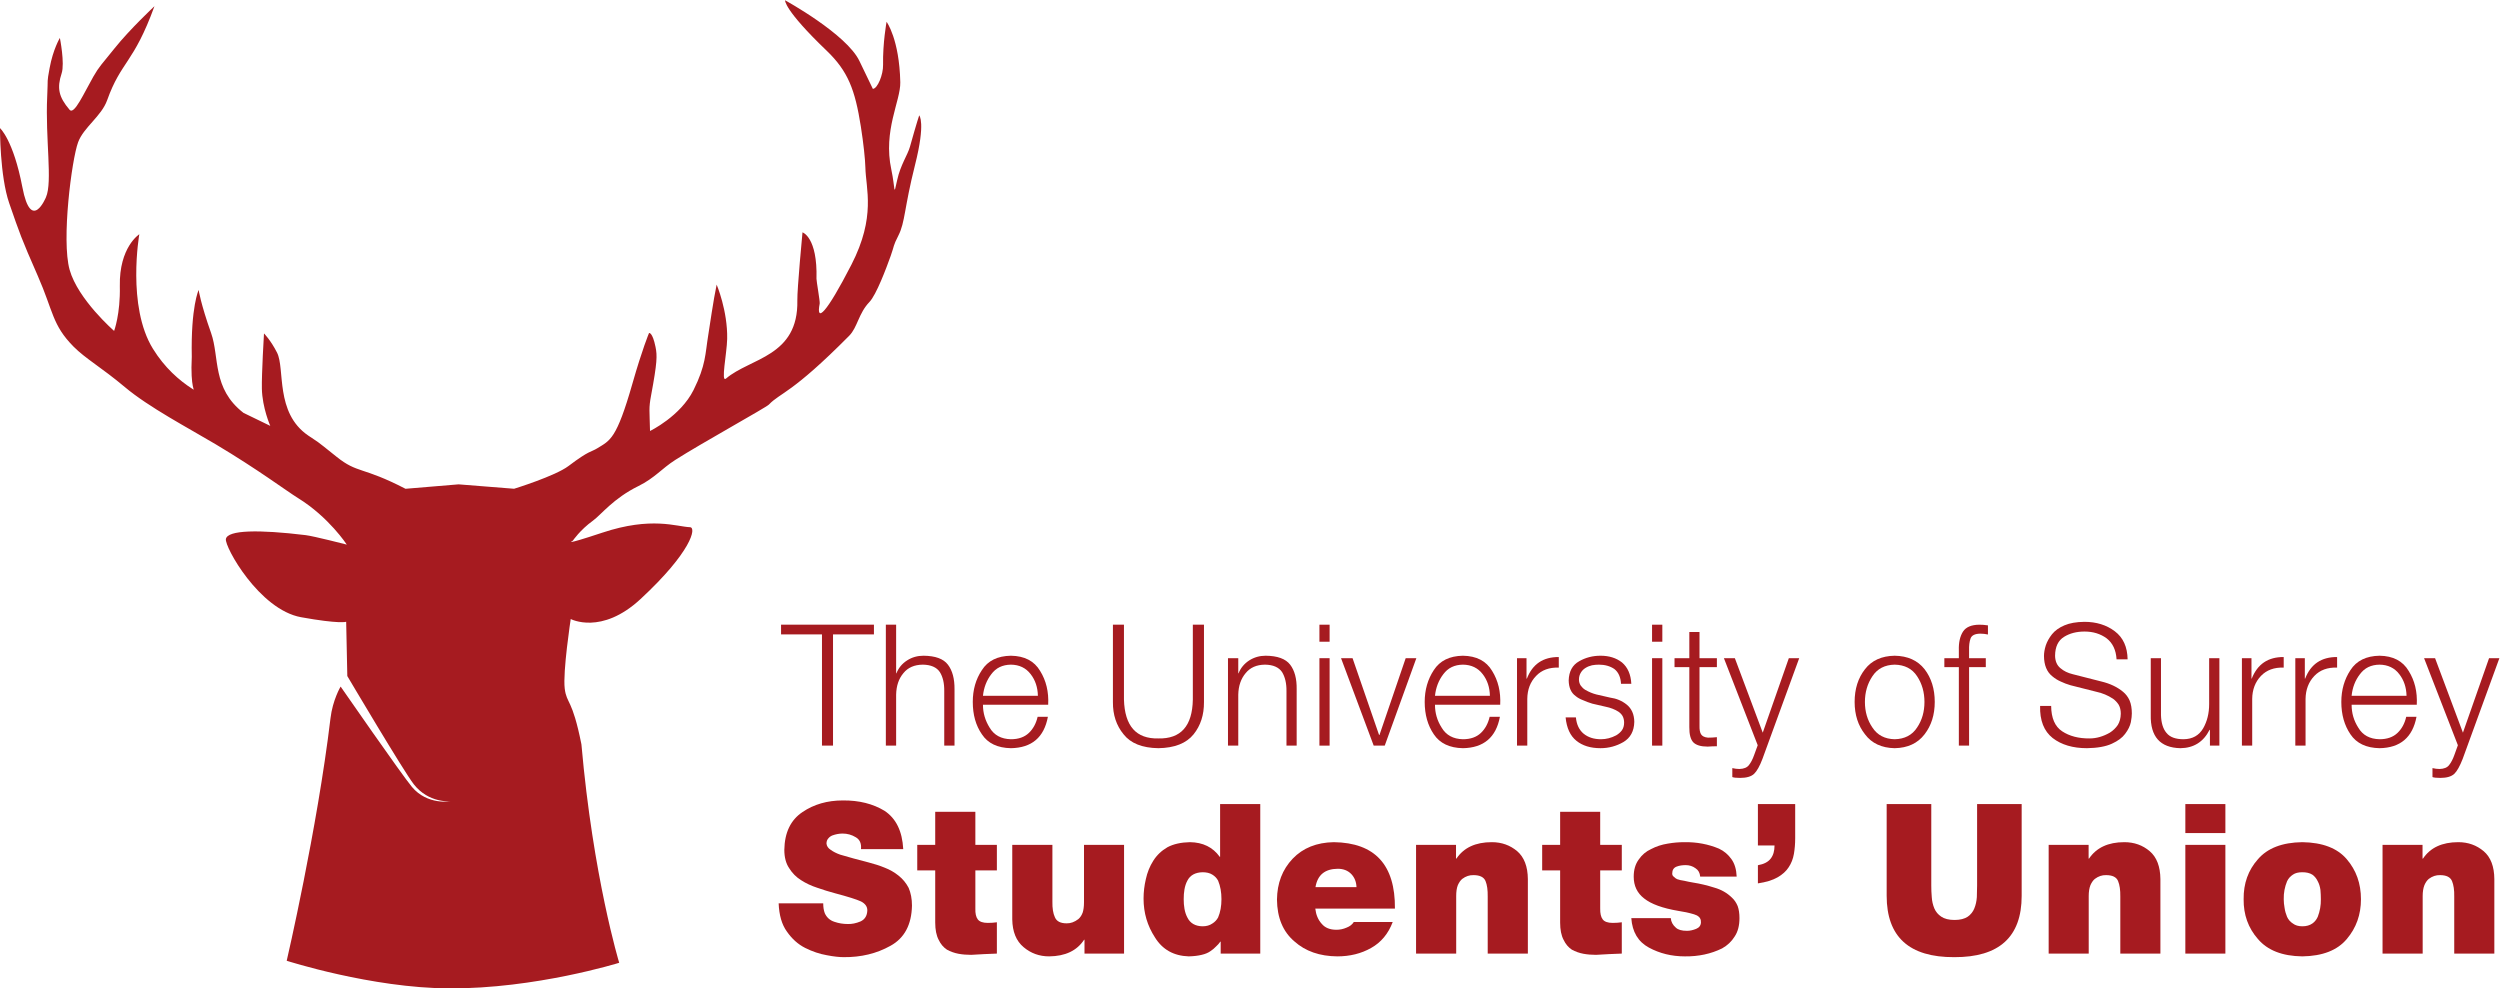 <?xml version="1.0" encoding="UTF-8" standalone="no"?>
<!-- Created with Inkscape (http://www.inkscape.org/) -->

<svg
   xmlns:dc="http://purl.org/dc/elements/1.1/"
   xmlns:cc="http://creativecommons.org/ns#"
   xmlns:rdf="http://www.w3.org/1999/02/22-rdf-syntax-ns#"
   xmlns:svg="http://www.w3.org/2000/svg"
   xmlns="http://www.w3.org/2000/svg"
   xmlns:sodipodi="http://sodipodi.sourceforge.net/DTD/sodipodi-0.dtd"
   xmlns:inkscape="http://www.inkscape.org/namespaces/inkscape"
   version="1.1"
   id="svg2"
   xml:space="preserve"
   width="741.947"
   height="293.333"
   viewBox="0 0 741.947 293.333"
   sodipodi:docname="union.svg"
   inkscape:version="0.92.2 (5c3e80d, 2017-08-06)"><defs
     id="defs6" /><sodipodi:namedview
     pagecolor="#ffffff"
     bordercolor="#666666"
     borderopacity="1"
     objecttolerance="10"
     gridtolerance="10"
     guidetolerance="10"
     inkscape:pageopacity="0"
     inkscape:pageshadow="2"
     inkscape:window-width="640"
     inkscape:window-height="480"
     id="namedview4"
     showgrid="false"
     inkscape:zoom="0.47847106"
     inkscape:cx="370.97333"
     inkscape:cy="146.66667"
     inkscape:window-x="0"
     inkscape:window-y="27"
     inkscape:window-maximized="0"
     inkscape:current-layer="g10" /><g
     id="g10"
     inkscape:groupmode="layer"
     inkscape:label="ink_ext_XXXXXX"
     transform="matrix(1.333,0,0,-1.333,0,293.333)"><g
       id="g12"
       transform="scale(0.1)"><path
         d="m 207.797,2029.89 c 13.312,23.24 18.023,26.51 47.508,63.34 33.855,42.34 88.586,93.53 88.586,93.53 C 297.422,2058.93 269.77,2064.78 238.559,1977.45 225.82,1941.66 186,1916.98 173.84,1883.71 c -14.121,-38.5 -37.402,-217.67 -18.824,-283.88 18.699,-66.21 99.027,-136.03 99.027,-136.03 0,0 14.121,37.58 12.738,99.77 -1.726,86.86 43.375,115.44 43.375,115.44 0,0 -28.238,-160.53 30.407,-255.08 26.042,-42.05 57.945,-70.17 88.582,-89.73 6.761,-4.25 -5.852,-0.58 -2.176,72.17 -2.297,111.08 15.261,148.59 15.261,148.59 0,0 4.583,-30.68 27.758,-95.97 19.043,-53.88 1.727,-123.07 72.067,-177.63 l 59.66,-28.97 c 0,0 -17.785,40.1 -18.695,82.84 -0.7,33.16 4.695,123 4.695,123 0,0 14.808,-14.68 29.031,-42.68 18.25,-35.91 -4.82,-133.56 69.078,-184.39 27.203,-18.71 10.563,-5.05 63.223,-47.33 47.508,-38.15 57.027,-21.41 153.758,-71.49 l 118.195,9.87 123.57,-9.81 c 0,0 91.46,28.22 121.06,50.6 47.39,35.85 49.57,30.46 64.49,39.7 28.23,17.56 42.33,19.28 78.02,144.29 21.86,76.65 36.83,112.16 36.83,112.16 0,0 7.59,2.76 14.47,-31.09 3.9,-19.45 3.9,-33.74 -9.93,-108.09 -5.46,-28.75 -3.28,-33.85 -2.35,-78.95 0,0 67.58,32.48 96.9,91.17 27.71,55.6 25.94,80.84 32.64,121.57 3.11,19.17 11.54,78.84 18.82,113.14 0,0 24.68,-58.11 23.42,-120.94 -0.69,-32.36 -14.57,-98.46 -2.59,-88.24 53.76,46.07 161.39,48.48 158.81,173.96 -0.53,25.01 11.48,151.58 11.48,151.58 0,0 33.67,-10.56 31.14,-103.39 -0.11,-5.39 8.09,-50.32 7.13,-55.31 -8.51,-43.77 14.32,-22.95 70.72,86.87 54.92,107.05 31.97,168.55 30.99,216.52 -0.4,17.6 -4.19,53.58 -10.09,91 -12.92,82.03 -28.53,123.11 -76.2,168.84 -95.53,91.5 -92.54,112.16 -92.54,112.16 0,0 137.12,-75.16 165.69,-135.4 16.07,-33.85 29.79,-61.85 29.79,-61.85 10.26,0.23 23.23,31.44 22.77,53.42 -0.92,48.59 7.79,95.92 7.79,95.92 0,0 28.46,-38.32 30.54,-134.77 0.8,-41.48 -38.68,-107.28 -19.98,-194.2 9.17,-43.03 4.48,-63.05 13.08,-23.3 7.34,33.75 23.18,55.37 28.47,74.3 15.71,56.11 20.53,69.65 20.53,69.65 0,0 14.81,-14.91 -9.35,-110.61 -24.27,-96.32 -21.81,-127.02 -36.89,-156.74 -12.69,-25.01 -8.5,-20.94 -17.21,-45.44 -9.99,-28.11 -32.13,-86.8 -47.34,-102.7 -24.38,-25.35 -26.45,-56.34 -45.09,-75.21 -128.39,-129.6 -152.67,-126.05 -178.83,-153.25 -6.37,-6.65 -150.08,-85.99 -208.25,-123.12 -30.14,-19.21 -46.03,-40.45 -82.34,-58.34 -56.11,-27.65 -82.74,-63.75 -101.21,-77.05 -28.63,-20.66 -44.69,-44.522 -44.69,-44.522 0,0 -27.19,-12.968 65.4,17.782 110.28,36.72 165.81,13.31 195.47,12.28 15.1,-0.46 3.1,-55.14 -110.21,-160.07 -87.15,-80.73 -155.31,-44.351 -155.31,-44.351 0,0 -17.95,-117.848 -13.37,-154.84 4.47,-35.289 16.52,-20.777 37.17,-124.098 25.95,-295.242 84.12,-486.421 84.12,-486.421 0,0 -186.28,-58.051 -378.778,-57.008 C 827.074,0.801 638.32,61.5 638.32,61.5 c 0,0 67.934,292.328 97.418,539.48 4.821,41.25 22.606,70.969 22.606,70.969 0,0 135.976,-196.168 158.687,-223.289 34.664,-41.371 85.839,-32.019 85.839,-32.019 0,0 -48.202,-4.93 -81.593,37.808 C 898.57,483.422 773.258,695.41 773.258,695.41 l -2.528,120.781 c 0,0 -14.914,-5.281 -100.511,10.207 -92.946,16.922 -170.508,156.801 -167.293,174.132 3.789,20.19 73.554,21.23 177.508,8.6 18.25,-2.18 91.679,-21.11 91.679,-21.11 0,0 -39.816,61.04 -108.203,103.38 -26.387,16.29 -89.039,63.56 -183.59,119.91 -60.695,36.2 -148.82,82.38 -202.527,127.59 -51.52,43.26 -87.438,63.12 -114.055,89.96 -47.847,48.37 -44.984,78.78 -79.754,157.78 -36.945,84.11 -40.039,93.85 -63.453,161.45 C -0.465,1808.72 0,1915.27 0,1915.27 c 0,0 29.605,-25.99 49.801,-131.38 19.613,-103.05 52.554,-22.44 52.554,-22.44 15.016,34.14 -1.726,129.84 2.75,224.39 2.18,44.52 -1.039,27.76 5.266,62.76 7.817,42.69 22.953,67.47 22.953,67.47 0,0 11.25,-56.57 3.906,-78.77 -10.664,-32.53 -6.996,-52.21 17.786,-81.3 10.332,-11.93 32.246,38.04 52.781,73.89"
         style="fill:#a61b20;fill-opacity:1;fill-rule:nonzero;stroke:none"
         id="path14"
         inkscape:connector-curvature="0" /><path
         d="m 1832.83,189.301 c 0,-8.313 1.06,-15.571 3.41,-21.781 4.29,-9.641 11.55,-16.079 21.39,-19.258 9.62,-3.313 19.47,-4.934 29.52,-4.934 9.4,-0.387 18.81,1.621 28.86,5.774 9.62,4.539 14.56,12.648 14.98,24.398 0.19,8.34 -4.51,15.18 -14.11,20.102 -10.28,4.699 -29.54,10.699 -57.96,18.25 -13.28,3.527 -26.32,7.617 -39.13,12.089 -13.28,4.309 -25.46,9.969 -36.14,16.918 -10.92,6.711 -19.9,15.84 -26.74,26.93 -7.07,10.461 -10.69,24.082 -10.69,40.641 0.64,38.511 14.11,66.621 40.63,84.261 25.23,17.129 55.17,25.75 89.61,25.75 36.13,0.348 67.15,-7.453 93.01,-23.179 25.45,-16.91 39.37,-45.231 41.49,-85.211 h -94.08 c 1.25,12.258 -2.58,21.277 -11.56,26.418 -9,5.551 -18.82,8.242 -29.51,8.242 -7.28,0 -14.98,-1.402 -22.67,-4.191 -3.64,-1.52 -6.63,-3.661 -8.99,-6.61 -2.77,-3.019 -4.06,-6.898 -4.06,-11.601 0.65,-5.637 3.64,-10.239 9.41,-13.879 5.57,-4.09 12.62,-7.68 21.17,-10.7 18.61,-5.531 39.57,-11.308 63.08,-17.3 12.63,-3.239 24.61,-7.032 35.95,-11.7 11.31,-4.371 21.58,-10.242 30.79,-17.64 9.4,-7.442 16.89,-16.551 22.44,-27.149 4.92,-11.3 7.49,-24.472 7.49,-39.632 -0.84,-42.661 -16.88,-72.5 -47.9,-89.528 -30.6,-17.172 -65.45,-25.633 -104.14,-25.25 -9.62,0 -22.25,1.297 -37.64,4.32 -15.83,2.738 -31.87,8.117 -48.13,16.238 -16.04,8.109 -29.49,20.32 -40.63,36.332 -11.32,15.508 -17.31,36.5 -18.39,62.879 h 99.24"
         style="fill:#a61b20;fill-opacity:1;fill-rule:nonzero;stroke:none"
         id="path16"
         inkscape:connector-curvature="0" /><path
         d="m 2171.55,319.57 h 47.9 v -56.879 h -47.9 V 177.98 c -0.42,-11.152 1.51,-19.261 5.35,-24.3 3.86,-5.192 11.34,-7.879 22.26,-7.879 6.83,0 13.68,0.449 20.29,1.39 V 77.481 c -18.59,-0.66 -37.62,-1.492 -57.3,-2.789 -9.63,0 -19.03,0.719 -28.02,2.359 -9.18,1.719 -17.75,4.801 -25.87,9.18 -7.7,5.148 -13.91,12.309 -18.39,21.82 -5.12,9.75 -7.7,22.57 -7.7,38.59 v 116.05 h -40 v 56.879 h 40 v 73.559 h 89.38 V 319.57"
         style="fill:#a61b20;fill-opacity:1;fill-rule:nonzero;stroke:none"
         id="path18"
         inkscape:connector-curvature="0" /><path
         d="m 2502.6,77.481 h -88.09 v 30.8 h -0.87 c -16.04,-24.41 -42.13,-36.672 -77.85,-37 -21.81,0 -40.62,6.82 -56.88,20.539 -16.46,13.762 -24.8,34.43 -25.22,61.821 V 319.57 h 89.38 V 192.539 c -0.23,-13.937 1.49,-25.48 5.57,-34.199 3.83,-9.02 12.4,-13.508 26.09,-13.508 8.76,-0.223 17.52,2.816 26.09,9.418 3.61,3.012 7.06,7.711 9.6,14.332 1.93,5.996 3,13.609 3,23.066 V 319.57 h 89.18 V 77.481"
         style="fill:#a61b20;fill-opacity:1;fill-rule:nonzero;stroke:none"
         id="path20"
         inkscape:connector-curvature="0" /><path
         d="m 2719.44,198.629 c 0,15.293 -2.35,29.062 -7.48,41.281 -3,5.551 -7.27,10.02 -12.82,13.36 -5.8,3.66 -13.04,5.32 -21.84,5.32 -16.23,-0.442 -27.56,-6.59 -33.78,-18.801 -3,-5.539 -5.12,-11.988 -6.41,-19.16 -1.29,-7.149 -1.71,-14.43 -1.71,-22.098 0,-7.062 0.42,-14.332 1.71,-21.39 1.29,-7.27 3.41,-13.61 6.41,-19.262 6.22,-12.699 17.55,-19.379 33.78,-19.641 8.8,0 16.04,2.121 21.84,6.16 5.55,3.403 9.82,7.942 12.82,13.481 5.13,11.871 7.48,25.48 7.48,40.652 z m 86.41,-121.148 h -88.12 v 26.598 h -0.85 c -2.56,-3.75 -5.57,-7.328 -9.4,-10.687 -3.64,-3.82 -7.7,-7.332 -12.85,-10.699 -4.93,-3.519 -11.33,-6.16 -19.22,-8 -7.7,-1.91 -17.33,-3.082 -28.67,-3.41 -33.57,1.051 -58.6,15.16 -75.28,42.11 -16.9,25.898 -25.44,54.64 -25.44,86.429 0,14.5 1.7,29.059 5.12,43.61 3.22,14.66 8.56,28.218 16.46,40.64 7.7,12.371 18.39,22.578 31.66,30.239 13.46,7.152 30.15,10.812 50.05,11.242 28.86,-0.43 51.09,-11.242 66.29,-32.641 h 0.84 v 117.52 h 89.41 V 77.481"
         style="fill:#a61b20;fill-opacity:1;fill-rule:nonzero;stroke:none"
         id="path22"
         inkscape:connector-curvature="0" /><path
         d="m 3020.11,225.461 c -0.43,11.641 -4.26,21.391 -11.54,29.051 -7.7,7.957 -17.75,11.828 -30.37,11.828 -28.67,-0.352 -44.9,-13.949 -49.42,-40.879 z m -91.74,-47.801 c 1.53,-13.68 6.21,-24.82 13.93,-33.441 7.46,-9.239 18.57,-13.707 33.12,-13.707 7.91,0 15.4,1.617 22.66,4.808 7.09,2.692 12.42,6.821 16.04,12.481 h 86.62 c -9.83,-26.082 -25.88,-45.403 -48.11,-57.813 -22.03,-12.508 -47.26,-18.707 -75.29,-18.707 -39.14,0.328 -71,11.41 -95.37,33.25 -25.65,21.719 -38.5,52.789 -38.91,93.207 0.41,36.512 11.97,66.852 35.08,91.16 22.85,23.782 53.24,35.993 91.5,36.653 91.53,-1.27 136.88,-50.492 136.02,-147.891 h -177.29"
         style="fill:#a61b20;fill-opacity:1;fill-rule:nonzero;stroke:none"
         id="path24"
         inkscape:connector-curvature="0" /><path
         d="m 3152.71,319.57 h 88.96 v -30.672 h 0.84 c 16.49,24.461 42.58,36.653 78.91,36.653 21.84,0 40.65,-6.762 56.47,-20.09 15.41,-13.262 23.51,-34.051 23.73,-62.031 V 77.481 h -89.38 V 204.52 c 0.2,14.339 -1.29,25.871 -4.92,34.589 -3.83,8.813 -12.83,13.063 -26.74,13.063 -8.75,0.219 -17.11,-2.41 -25.02,-8.391 -3.83,-3.152 -7.05,-7.75 -9.82,-13.949 -2.58,-6.504 -3.66,-14.621 -3.66,-24.352 V 77.481 h -89.37 V 319.57"
         style="fill:#a61b20;fill-opacity:1;fill-rule:nonzero;stroke:none"
         id="path26"
         inkscape:connector-curvature="0" /><path
         d="m 3562.67,319.57 h 48.09 v -56.879 h -48.09 V 177.98 c -0.23,-11.152 1.7,-19.261 5.55,-24.3 3.86,-5.192 11.33,-7.879 22.24,-7.879 6.82,0 13.7,0.449 20.3,1.39 V 77.481 c -18.58,-0.66 -37.84,-1.492 -57.31,-2.789 -9.82,0 -19.02,0.719 -28.01,2.359 -9.18,1.719 -17.94,4.801 -25.87,9.18 -7.7,5.148 -13.91,12.309 -18.38,21.82 -5.14,9.75 -7.7,22.57 -7.7,38.59 v 116.05 h -40 v 56.879 h 40 v 73.559 h 89.18 V 319.57"
         style="fill:#a61b20;fill-opacity:1;fill-rule:nonzero;stroke:none"
         id="path28"
         inkscape:connector-curvature="0" /><path
         d="m 3785.27,248.969 c -0.65,8.23 -4.06,14.34 -10.27,18.422 -6.41,4.711 -13.66,7.05 -22,7.05 -7.28,0 -14.14,-0.953 -20.09,-3.25 -6.65,-2.519 -9.87,-7.671 -9.87,-15.5 0,-3.07 1.06,-5.441 3.65,-7.211 2.35,-2.371 4.69,-4.101 7.27,-5.289 4.47,-1.621 9.61,-2.781 15.82,-3.621 6.21,-1.511 12.81,-2.789 19.86,-3.98 15.43,-2.41 31.02,-6.149 47.07,-11.199 15.51,-4.371 28.56,-11.852 39.36,-22.45 5.35,-4.929 9.63,-11.25 12.71,-18.703 2.68,-7.5 3.97,-16.41 3.97,-26.758 0,-16.679 -3.54,-30.23 -10.59,-40.82 -6.97,-11.25 -16.36,-20.09 -28.12,-26.64 -24.81,-12.199 -52.4,-18.09 -82.76,-17.738 -29.53,0 -56.27,6.59 -80.19,19.59 -23.97,12.93 -37.01,34.828 -39.14,65.609 h 87.91 c 0.6,-8.339 4.47,-15.39 11.31,-21.281 4.92,-4.687 13.02,-7.039 24.82,-7.039 6.41,0 13.24,1.512 20.29,4.36 6.86,2.8 10.49,7.621 10.71,14.441 0.43,6.719 -2.56,11.98 -8.77,15.398 -6.84,3.411 -20.98,6.782 -42.13,10.301 -34.63,5.942 -59.88,15.059 -75.51,27.551 -15.58,11.969 -23.28,28.211 -23.28,48.527 0,15.231 3.63,27.832 11.11,38.082 7.05,10.309 16.25,18.2 27.58,23.34 11.33,5.988 23.73,10.031 36.99,12.149 12.64,2.203 25.04,3.242 37.02,3.242 27.57,0.41 53.24,-4.422 77.18,-14.442 11.33,-5.359 20.53,-13.14 27.72,-23.347 7.17,-10.012 10.99,-22.953 11.64,-38.793 h -81.27"
         style="fill:#a61b20;fill-opacity:1;fill-rule:nonzero;stroke:none"
         id="path30"
         inkscape:connector-curvature="0" /><path
         d="m 3996.79,333.91 c 0,-12.219 -0.99,-23.582 -2.81,-34.32 -1.93,-11.25 -5.86,-21.219 -11.64,-29.852 -5.67,-8.777 -14.01,-16.398 -24.92,-22.558 -11.02,-6.321 -25.55,-10.692 -43.64,-13.379 v 40.418 c 13.27,2.351 22.68,7.179 28.44,14.679 5.8,7.332 8.58,17.172 8.58,29.391 h -37.02 v 92.141 h 83.01 v -76.52"
         style="fill:#a61b20;fill-opacity:1;fill-rule:nonzero;stroke:none"
         id="path32"
         inkscape:connector-curvature="0" /><path
         d="m 4501.03,205.98 c 0,-91.32 -50.04,-136.832 -150.14,-136.449 C 4250.64,69.148 4200.46,114.66 4200.46,206.199 V 410.43 h 99.34 V 228.988 c 0,-8.566 0.31,-17.136 1.07,-25.758 0.53,-9.011 2.54,-17.468 5.77,-25.25 3.22,-7.492 8.34,-13.609 15.41,-18.3 7.05,-4.77 16.89,-7.34 29.49,-7.34 12.63,0 22.46,2.57 29.53,7.34 6.6,4.691 11.54,10.808 14.53,18.3 3.22,7.782 5.04,16.239 5.65,25.25 0.35,8.622 0.56,17.192 0.56,25.758 V 410.43 h 99.22 V 205.98"
         style="fill:#a61b20;fill-opacity:1;fill-rule:nonzero;stroke:none"
         id="path34"
         inkscape:connector-curvature="0" /><path
         d="m 4561.13,319.57 h 88.96 v -30.672 h 0.86 c 16.47,24.461 42.66,36.653 78.69,36.653 21.94,0 40.84,-6.762 56.47,-20.09 15.58,-13.262 23.51,-34.051 23.81,-62.031 V 77.481 h -89.26 V 204.52 c 0.21,14.339 -1.41,25.871 -5.04,34.589 -3.71,8.813 -12.7,13.063 -26.64,13.063 -8.75,0.219 -17.09,-2.41 -24.98,-8.391 -3.87,-3.152 -7.09,-7.75 -9.86,-13.949 -2.56,-6.504 -3.83,-14.621 -3.83,-24.352 V 77.481 h -89.18 V 319.57"
         style="fill:#a61b20;fill-opacity:1;fill-rule:nonzero;stroke:none"
         id="path36"
         inkscape:connector-curvature="0" /><path
         d="m 4865.44,319.57 h 89.14 V 77.481 h -89.14 z m 89.14,26.321 h -89.14 v 64.539 h 89.14 v -64.539"
         style="fill:#a61b20;fill-opacity:1;fill-rule:nonzero;stroke:none"
         id="path38"
         inkscape:connector-curvature="0" /><path
         d="m 5167.16,198.531 c 0,6.489 -0.29,13.438 -0.93,20.707 -1,7.172 -2.9,13.614 -6,19.25 -2.89,6.133 -6.88,11.051 -12.09,14.782 -5.88,3.66 -13.24,5.32 -22.23,5.32 -8.79,0 -15.72,-1.66 -20.97,-5.32 -5.77,-3.731 -10.14,-8.649 -13.03,-14.782 -5.14,-12.476 -7.72,-25.847 -7.4,-39.957 0,-6.222 0.64,-12.832 1.93,-19.711 0.98,-6.84 2.89,-13.32 5.47,-19.531 2.89,-6.328 7.26,-11.258 13.03,-14.891 5.25,-4.039 12.18,-6.16 20.97,-6.16 8.99,0 16.35,2.121 22.23,6.16 5.21,3.633 9.2,8.563 12.09,14.891 4.9,12.691 7.17,25.75 6.93,39.242 z m 89.28,0 c 0,-34.429 -10.59,-63.941 -31.52,-88.57 -20.96,-25.09 -53.89,-38.07 -99.22,-38.68 -44.61,0.609 -77.4,13.59 -98.71,38.68 -21.58,24.629 -32.17,54.141 -31.76,88.668 -0.41,34.941 10.18,64.562 31.76,88.859 21.31,24.801 54.1,37.403 98.71,38.063 45.33,-0.66 78.26,-13.36 99.22,-38.063 20.93,-24.398 31.52,-54.008 31.52,-88.957"
         style="fill:#a61b20;fill-opacity:1;fill-rule:nonzero;stroke:none"
         id="path40"
         inkscape:connector-curvature="0" /><path
         d="m 5304.49,319.57 h 89.04 v -30.672 h 0.98 c 16.23,24.461 42.56,36.653 78.67,36.653 21.82,0 40.66,-6.762 56.46,-20.09 15.63,-13.262 23.54,-34.051 23.75,-62.031 V 77.481 H 5464.1 V 204.52 c 0.33,14.339 -1.37,25.871 -5,34.589 -3.87,8.813 -12.74,13.063 -26.64,13.063 -8.68,0.219 -17.09,-2.41 -25.02,-8.391 -3.75,-3.152 -7.05,-7.75 -9.73,-13.949 -2.56,-6.504 -3.87,-14.621 -3.87,-24.352 V 77.481 h -89.35 V 319.57"
         style="fill:#a61b20;fill-opacity:1;fill-rule:nonzero;stroke:none"
         id="path42"
         inkscape:connector-curvature="0" /><path
         d="m 1738.94,809.73 h 206.79 v -21.609 h -91.1 V 540.488 h -24.59 v 247.633 h -91.1 v 21.609"
         style="fill:#a61b20;fill-opacity:1;fill-rule:nonzero;stroke:none"
         id="path44"
         inkscape:connector-curvature="0" /><path
         d="m 1972.25,809.73 h 22.9 V 701.5 h 0.64 c 4.7,11.879 12.4,21.398 23.74,28.672 10.89,7.058 23.09,10.469 36.55,10.469 26.31,-0.219 44.48,-6.832 54.31,-19.879 10.05,-13.051 14.98,-31.461 14.75,-54.973 V 540.488 h -22.87 v 121.434 c 0.23,17.359 -2.99,31.476 -9.82,42.328 -7.09,10.691 -19.91,16.301 -38.07,16.512 -18.61,-0.211 -32.95,-6.434 -43,-18.871 -10.47,-12.36 -15.81,-28.321 -16.23,-47.86 V 540.488 h -22.9 V 809.73"
         style="fill:#a61b20;fill-opacity:1;fill-rule:nonzero;stroke:none"
         id="path46"
         inkscape:connector-curvature="0" /><path
         d="m 2310.77,651.352 c -0.42,18.91 -5.77,35 -16.04,48.199 -10.7,13.937 -25.23,21 -44.03,21.211 -18.85,-0.211 -33.38,-7.274 -43.64,-21.211 -10.48,-13.66 -16.69,-29.789 -18.6,-48.199 z m -122.31,-19.774 c 0,-18.648 5.13,-35.488 14.95,-51.219 9.85,-16.57 25.67,-25.14 47.29,-25.648 16.87,0 30.14,4.699 39.96,14 9.41,8.961 16.04,20.937 19.5,35.891 h 22.86 c -8.57,-45.75 -35.91,-69.032 -82.32,-69.821 -29.74,0.559 -51.35,10.797 -64.59,30.91 -13.68,19.707 -20.32,43.719 -20.32,72.098 0,26.941 6.64,50.449 20.32,70.883 13.24,20.816 34.85,31.519 64.59,31.969 30.36,-0.45 51.95,-11.75 64.99,-33.821 13.46,-21.55 19.46,-46.679 17.98,-75.242 h -145.21"
         style="fill:#a61b20;fill-opacity:1;fill-rule:nonzero;stroke:none"
         id="path48"
         inkscape:connector-curvature="0" /><path
         d="m 2477.8,809.73 h 24.58 V 642.891 c 1.71,-58.789 27.18,-87.571 76.56,-86.391 50.05,-1.18 75.72,27.602 76.78,86.391 V 809.73 h 24.8 V 637.34 c 0.23,-28.199 -7.46,-52.168 -23.08,-71.649 -16.27,-20.113 -42.36,-30.351 -78.5,-30.91 -35.91,0.559 -61.58,10.797 -77.4,30.91 -16.04,19.481 -23.97,43.329 -23.74,71.649 v 172.39"
         style="fill:#a61b20;fill-opacity:1;fill-rule:nonzero;stroke:none"
         id="path50"
         inkscape:connector-curvature="0" /><path
         d="m 2733.98,735.16 h 22.89 V 701.5 h 0.64 c 4.7,11.879 12.62,21.398 23.73,28.672 11.11,7.058 23.33,10.469 36.57,10.469 26.31,-0.219 44.47,-6.832 54.55,-19.879 10.04,-13.051 14.94,-31.461 14.53,-54.973 V 540.488 h -22.68 v 121.434 c 0.22,17.359 -3.18,31.476 -9.82,42.328 -7.27,10.691 -19.9,16.301 -38.07,16.512 -18.61,-0.211 -32.92,-6.434 -43,-18.871 -10.47,-12.36 -16.02,-28.321 -16.45,-47.86 V 540.488 h -22.89 V 735.16"
         style="fill:#a61b20;fill-opacity:1;fill-rule:nonzero;stroke:none"
         id="path52"
         inkscape:connector-curvature="0" /><path
         d="m 2937.57,735.16 h 22.66 V 540.488 h -22.66 z m 0,74.57 h 22.66 v -37.91 h -22.66 v 37.91"
         style="fill:#a61b20;fill-opacity:1;fill-rule:nonzero;stroke:none"
         id="path54"
         inkscape:connector-curvature="0" /><path
         d="m 2985.68,735.16 h 25.66 l 59.05,-171.039 h 0.84 l 58.39,171.039 h 23.73 l -70.37,-194.672 h -24.59 l -72.71,194.672"
         style="fill:#a61b20;fill-opacity:1;fill-rule:nonzero;stroke:none"
         id="path56"
         inkscape:connector-curvature="0" /><path
         d="m 3317.14,651.352 c -0.41,18.91 -5.76,35 -16.01,48.199 -10.69,13.937 -25.26,21 -44.06,21.211 -18.81,-0.211 -33.38,-7.274 -43.64,-21.211 -10.49,-13.66 -16.66,-29.789 -18.59,-48.199 z m -122.3,-19.774 c 0,-18.648 4.9,-35.488 14.98,-51.219 9.82,-16.57 25.64,-25.14 47.25,-25.648 16.87,0 30.15,4.699 39.98,14 9.43,8.961 16.03,20.937 19.49,35.891 h 22.85 c -8.56,-45.75 -36.13,-69.032 -82.32,-69.821 -29.73,0.559 -51.35,10.797 -64.81,30.91 -13.46,19.707 -20.31,43.719 -20.31,72.098 0,26.941 6.85,50.449 20.31,70.883 13.46,20.816 35.08,31.519 64.81,31.969 30.15,-0.45 51.97,-11.75 65.01,-33.821 13.44,-21.55 19.44,-46.679 17.97,-75.242 h -145.21"
         style="fill:#a61b20;fill-opacity:1;fill-rule:nonzero;stroke:none"
         id="path58"
         inkscape:connector-curvature="0" /><path
         d="m 3377.46,735.16 h 21.17 v -45.422 h 0.86 c 12.4,32.25 36.15,48.223 70.99,47.992 v -23.511 c -21.15,0.722 -38.06,-5.43 -50.47,-18.481 -13.04,-13.379 -19.45,-30.617 -19.66,-51.34 v -103.91 h -22.89 V 735.16"
         style="fill:#a61b20;fill-opacity:1;fill-rule:nonzero;stroke:none"
         id="path60"
         inkscape:connector-curvature="0" /><path
         d="m 3609.06,678.102 c -0.84,14.839 -5.76,25.859 -14.94,33.027 -9.46,6.391 -20.98,9.633 -34.24,9.633 -5.14,0 -10.26,-0.442 -15.41,-1.391 -4.92,-1.172 -9.83,-3.019 -14.1,-5.66 -4.28,-2.582 -7.93,-6 -10.47,-10.199 -2.99,-4.59 -4.51,-9.961 -4.51,-16.114 0,-5.148 1.52,-9.628 4.06,-13.378 2.79,-3.758 5.99,-6.95 9.86,-9.29 8.54,-4.941 16.86,-8.339 25.02,-10.371 l 30.57,-7 c 13.9,-1.89 26.31,-7.05 36.77,-15.507 10.92,-8.832 16.7,-21.661 16.92,-38.454 -0.45,-20.82 -8.79,-35.82 -24.38,-45.019 -15.62,-9.008 -32.54,-13.598 -50.93,-13.598 -22.21,0 -40.2,5.598 -53.66,16.571 -13.69,11.027 -21.62,28.277 -23.96,52.019 h 22.91 c 1.46,-15.851 7.26,-28.062 17.32,-36.402 10.04,-8.117 22.87,-12.258 38.48,-12.258 11.54,0 22.87,2.867 33.79,8.629 5.14,3.019 9.41,6.66 12.83,11.25 3.22,4.59 4.92,10.23 4.92,17.191 0,5.758 -1.29,10.578 -3.41,14.559 -2.17,3.851 -5.36,7.051 -9.44,9.851 -8.12,5.09 -17.52,8.731 -28.44,10.918 l -29.51,6.821 c -7.26,2.242 -14.1,4.699 -20.31,7.55 -6.62,2.469 -12.4,5.61 -16.88,9.418 -10.05,7.172 -15.19,18.922 -15.41,34.993 0.65,19.98 8.36,34.089 23.32,42.437 14.3,8.231 30.16,12.313 47.45,12.313 19.25,0 35.07,-4.922 47.93,-15 12.59,-10.7 19.68,-26.481 20.74,-47.539 h -22.89"
         style="fill:#a61b20;fill-opacity:1;fill-rule:nonzero;stroke:none"
         id="path62"
         inkscape:connector-curvature="0" /><path
         d="m 3678.14,735.16 h 22.87 V 540.488 h -22.87 z m 0,74.57 h 22.87 v -37.91 h -22.87 v 37.91"
         style="fill:#a61b20;fill-opacity:1;fill-rule:nonzero;stroke:none"
         id="path64"
         inkscape:connector-curvature="0" /><path
         d="m 3783.78,735.16 h 38.7 v -19.879 h -38.7 V 584.102 c -0.21,-7.723 0.84,-13.711 3.21,-17.973 2.56,-4.469 7.69,-7.168 15.6,-7.891 6.43,0 13.05,0.274 19.89,1.071 v -20.207 c -7.07,0 -13.66,-0.352 -20.51,-0.801 -15.2,0 -25.69,3.258 -31.88,9.41 -6.21,6.449 -9.2,17.98 -8.98,34.258 v 133.312 h -32.95 v 19.879 h 32.95 v 58.281 h 22.67 V 735.16"
         style="fill:#a61b20;fill-opacity:1;fill-rule:nonzero;stroke:none"
         id="path66"
         inkscape:connector-curvature="0" /><path
         d="m 3838.1,735.16 h 24.38 l 62.1,-165.84 58.07,165.84 h 23.09 l -81.88,-224.398 c -5.99,-15.84 -12.2,-26.981 -18.61,-33.141 -6.41,-6 -16.9,-9.012 -31.02,-9.012 -8.53,0 -14.33,0.672 -17.4,1.852 v 19.988 c 5.33,-1.289 10.59,-1.969 15.7,-1.969 9.93,0.231 17.09,3.141 21.39,8.782 4.38,5.547 8.11,12.84 11.33,21.84 l 8.12,22.226 -75.27,193.832"
         style="fill:#a61b20;fill-opacity:1;fill-rule:nonzero;stroke:none"
         id="path68"
         inkscape:connector-curvature="0" /><path
         d="m 4218.32,720.762 c -22.04,-0.442 -38.5,-9 -49.52,-25.684 -11.21,-16.699 -16.75,-35.84 -16.75,-57.387 0,-21.621 5.54,-40.66 16.75,-57 11.02,-16.8 27.48,-25.472 49.52,-25.98 22.24,0.508 38.92,9.18 49.82,25.98 11.11,16.34 16.46,35.379 16.46,57 0,21.547 -5.35,40.688 -16.46,57.387 -10.9,16.684 -27.58,25.242 -49.82,25.684 z m 0,19.879 c 28.98,-0.45 51.11,-10.469 66.52,-29.95 15.06,-19.66 22.67,-43.953 22.67,-72.902 0,-28.648 -7.61,-52.617 -22.67,-72.098 -15.41,-20.113 -37.54,-30.351 -66.52,-30.91 -28.85,0.559 -51.12,10.797 -66.08,30.91 -15.41,19.481 -23.1,43.45 -23.1,72.098 0,28.949 7.69,53.242 23.1,72.902 14.96,19.481 37.23,29.5 66.08,29.95"
         style="fill:#a61b20;fill-opacity:1;fill-rule:nonzero;stroke:none"
         id="path70"
         inkscape:connector-curvature="0" /><path
         d="m 4421.17,715.281 h -37.21 V 540.488 h -22.79 v 174.793 h -32.27 v 19.879 h 32.27 v 17.692 c -0.53,17.308 2.58,31.058 9.22,41.476 6.52,10.024 18.57,15.172 36.13,15.402 6.19,0 12.6,-0.441 19.45,-1.511 v -20.328 c -5.86,1.289 -11.44,1.898 -16.91,1.898 -12.17,-0.16 -19.44,-3.801 -21.92,-10.961 -2.46,-7.008 -3.53,-15.957 -3.18,-26.648 v -17.02 h 37.21 v -19.879"
         style="fill:#a61b20;fill-opacity:1;fill-rule:nonzero;stroke:none"
         id="path72"
         inkscape:connector-curvature="0" /><path
         d="m 4566.69,628.898 c 0.2,-27.046 8.42,-45.968 24.57,-56.546 16.16,-10.692 36.57,-16.071 60.94,-15.852 15.22,0 30.39,4.379 45.24,12.93 7.18,4.59 12.95,10.199 17.63,17.019 4.18,6.84 6.45,15.18 6.64,25.031 0,7.68 -1.48,14.45 -4.7,20.098 -3.42,5.211 -7.7,9.813 -12.82,13.442 -11.23,7.378 -23.3,12.421 -36.36,15.23 l -58.17,14.719 c -7.59,2.242 -14.86,4.922 -21.91,8.34 -6.95,3.043 -13.17,7.05 -18.71,11.769 -11.97,9.512 -18.09,24.512 -18.32,44.883 0,7.18 1.31,15.019 3.98,23.578 2.89,8.512 7.5,16.852 13.89,24.922 6.52,8.109 15.62,14.719 27.5,19.758 11.64,5.043 26.52,7.66 44.61,7.89 26.72,0 49.28,-7.05 67.77,-21.05 18.48,-14 27.99,-34.77 28.46,-62.418 h -24.61 c -1.19,20.597 -8.57,36.218 -22.03,46.679 -13.69,10.078 -30.16,15.18 -49.3,15.18 -17.64,0 -32.81,-3.922 -45.45,-11.762 -13.24,-8.109 -19.9,-22.117 -20.1,-42.097 0.2,-12.2 4.3,-21.621 12.07,-27.821 7.29,-6.281 16.39,-10.691 27.39,-13.332 l 63.85,-16.289 c 19.04,-4.59 34.96,-12.09 47.91,-22.789 6.4,-5.211 11.32,-11.762 14.74,-19.531 3.3,-7.84 4.92,-17.41 4.92,-28.777 0,-4.922 -0.64,-11.204 -2.15,-19.274 -1.81,-8.609 -6.07,-17.277 -12.83,-26.187 -6.29,-8.52 -16.03,-15.789 -29.49,-21.903 -13.71,-6.316 -32.21,-9.617 -55.41,-9.957 -31.54,0 -56.99,7.61 -76.33,22.559 -19.45,15.39 -28.88,39.14 -28.01,71.558 h 24.59"
         style="fill:#a61b20;fill-opacity:1;fill-rule:nonzero;stroke:none"
         id="path74"
         inkscape:connector-curvature="0" /><path
         d="m 4941.25,540.488 h -21.06 v 35.063 h -0.86 c -13.69,-26.942 -35.31,-40.43 -65.02,-40.77 -44.92,1.059 -66.95,25.797 -65.86,74.129 v 126.25 h 22.76 V 608.352 c 0.54,-17.411 4.62,-30.68 12.32,-39.641 7.48,-9.301 20.1,-14 38.05,-14 19.9,0.289 34.31,8.398 43.65,24.469 8.75,15.39 13.22,33.261 13.22,53.691 V 735.16 h 22.8 V 540.488"
         style="fill:#a61b20;fill-opacity:1;fill-rule:nonzero;stroke:none"
         id="path76"
         inkscape:connector-curvature="0" /><path
         d="m 4991.38,735.16 h 21.29 v -45.422 h 0.63 c 12.73,32.25 36.36,48.223 71.13,47.992 v -23.511 c -21.19,0.722 -38.07,-5.43 -50.59,-18.481 -12.81,-13.379 -19.35,-30.617 -19.55,-51.34 v -103.91 h -22.91 V 735.16"
         style="fill:#a61b20;fill-opacity:1;fill-rule:nonzero;stroke:none"
         id="path78"
         inkscape:connector-curvature="0" /><path
         d="m 5110.29,735.16 h 21.17 v -45.422 h 0.74 c 12.52,32.25 36.27,48.223 71.12,47.992 v -23.511 c -21.27,0.722 -38.09,-5.43 -50.59,-18.481 -12.81,-13.379 -19.34,-30.617 -19.65,-51.34 v -103.91 h -22.79 V 735.16"
         style="fill:#a61b20;fill-opacity:1;fill-rule:nonzero;stroke:none"
         id="path80"
         inkscape:connector-curvature="0" /><path
         d="m 5357.91,651.352 c -0.41,18.91 -5.86,35 -16.12,48.199 -10.6,13.937 -25.35,21 -43.94,21.211 -18.93,-0.211 -33.38,-7.274 -43.66,-21.211 -10.56,-13.66 -16.75,-29.789 -18.57,-48.199 z m -122.29,-19.774 c 0,-18.648 4.9,-35.488 14.94,-51.219 9.75,-16.57 25.47,-25.14 47.29,-25.648 16.75,0 30.13,4.699 39.86,14 9.51,8.961 16.04,20.937 19.49,35.891 h 22.87 c -8.65,-45.75 -36.03,-69.032 -82.22,-69.821 -29.73,0.559 -51.35,10.797 -64.81,30.91 -13.46,19.707 -20.33,43.719 -20.33,72.098 0,26.941 6.87,50.449 20.33,70.883 13.46,20.816 35.08,31.519 64.81,31.969 30.13,-0.45 51.73,-11.75 64.76,-33.821 13.62,-21.55 19.57,-46.679 18.09,-75.242 h -145.08"
         style="fill:#a61b20;fill-opacity:1;fill-rule:nonzero;stroke:none"
         id="path82"
         inkscape:connector-curvature="0" /><path
         d="m 5396.97,735.16 h 24.47 l 62.03,-165.84 58.17,165.84 h 22.98 l -81.79,-224.398 c -6.23,-15.84 -12.29,-26.981 -18.62,-33.141 -6.64,-6 -16.89,-9.012 -31.01,-9.012 -8.56,0 -14.44,0.672 -17.54,1.852 v 19.988 c 5.35,-1.289 10.6,-1.969 15.74,-1.969 9.92,0.231 17.11,3.141 21.37,8.782 4.37,5.547 8.24,12.84 11.44,21.84 l 8.03,22.226 -75.27,193.832"
         style="fill:#a61b20;fill-opacity:1;fill-rule:nonzero;stroke:none"
         id="path84"
         inkscape:connector-curvature="0" /></g></g></svg>